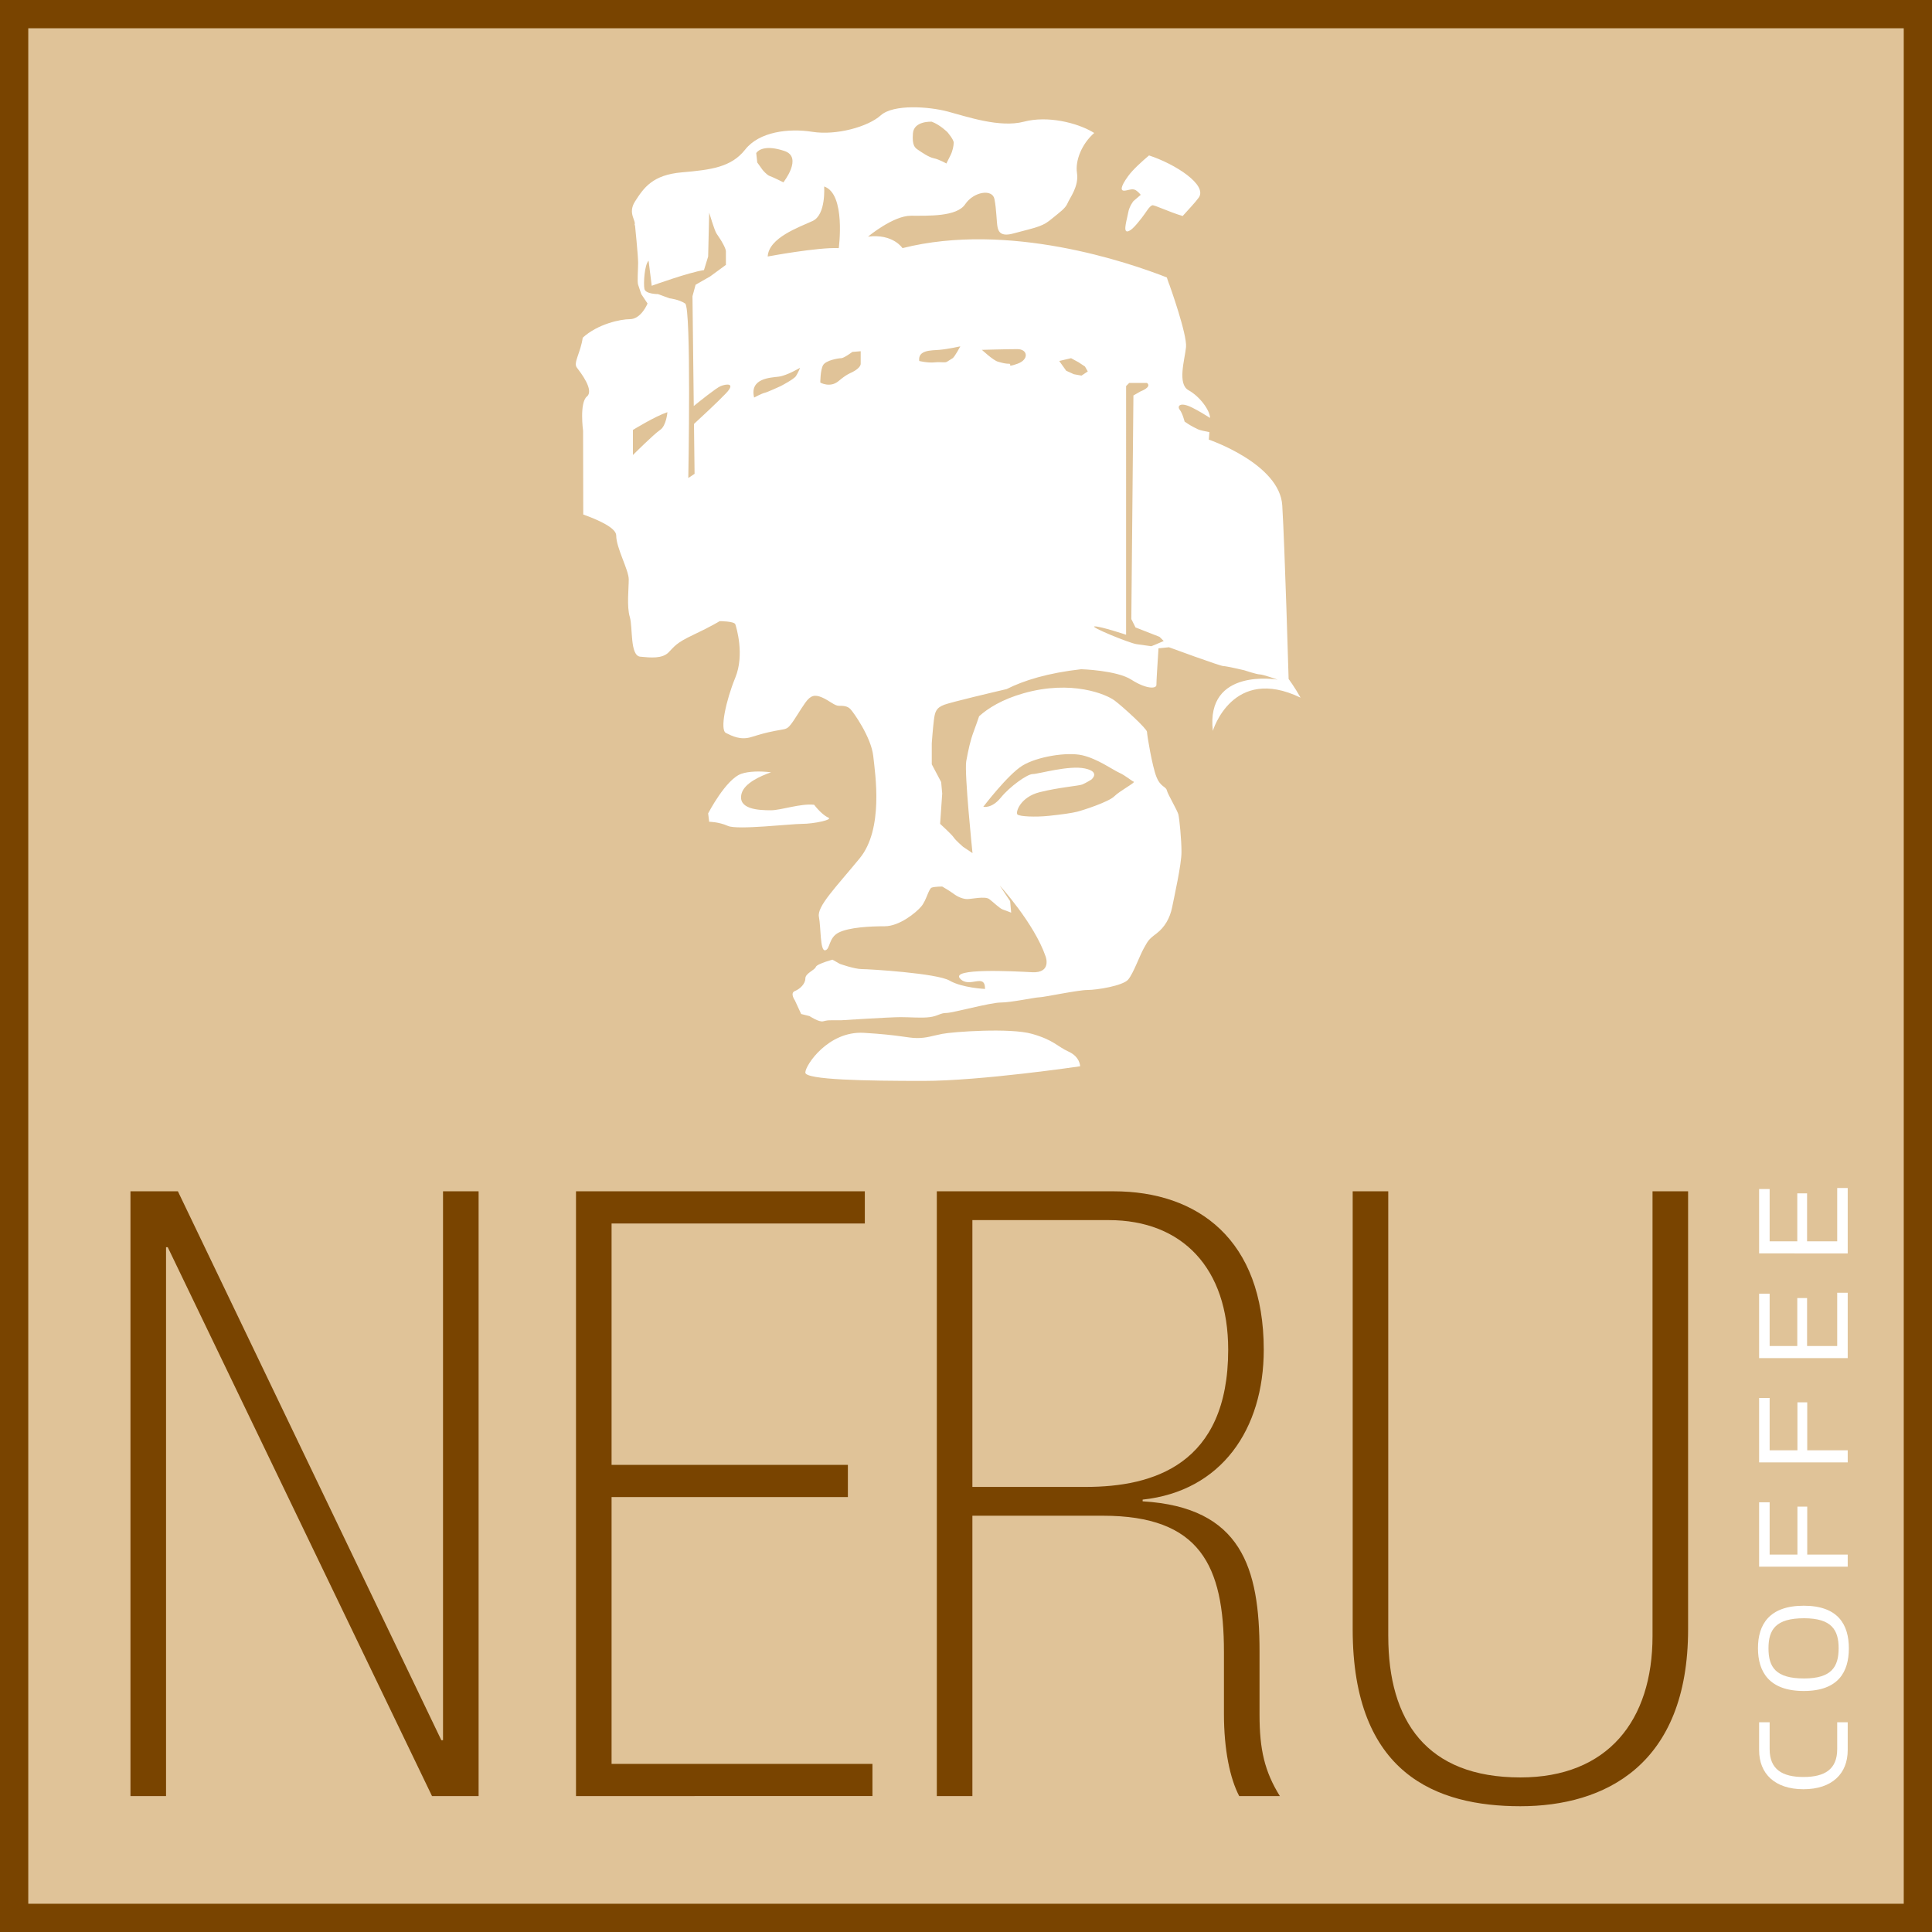 <?xml version="1.0" encoding="utf-8"?>
<!-- Generator: Adobe Illustrator 16.0.0, SVG Export Plug-In . SVG Version: 6.00 Build 0)  -->
<!DOCTYPE svg PUBLIC "-//W3C//DTD SVG 1.1//EN" "http://www.w3.org/Graphics/SVG/1.1/DTD/svg11.dtd">
<svg version="1.1" id="Layer_1" xmlns="http://www.w3.org/2000/svg" xmlns:xlink="http://www.w3.org/1999/xlink" x="0px" y="0px"
	 width="255.118px" height="255.118px" viewBox="0 0 255.118 255.118" enable-background="new 0 0 255.118 255.118"
	 xml:space="preserve">
<rect x="0" y="0" width="255.118" height="255.118" fill="#808080" stroke="none"/>
<path fill="#794400" d="M251.387,0C251.387,0,3.957,0,0,0c0,3.927,0,251.192,0,255.118c3.927,0,251.192,0,255.118,0
	c0-3.926,0-251.191,0-255.118C253.421,0,251.387,0,251.387,0z"/>
<rect x="3.733" y="3.733" fill="#E0C398" width="247.654" height="247.654"/>
<g>
	<path fill="#FFFFFF" d="M238.147,236.265c-3.785,0-5.858-2.054-5.858-5.154v-3.69h1.389v3.558c0,2.663,1.674,3.671,4.47,3.671
		c2.795,0,4.451-1.008,4.451-3.671v-3.558h1.388v3.69C243.986,234.211,241.913,236.265,238.147,236.265z"/>
	<path fill="#FFFFFF" d="M238.185,223.293c-4.584,0-6.048-2.548-6.048-5.648s1.464-5.611,6.048-5.611
		c4.565,0,5.954,2.53,5.954,5.631C244.139,220.764,242.75,223.293,238.185,223.293z M238.224,213.688
		c-3.729,0-4.698,1.483-4.698,3.976c0,2.491,0.97,3.975,4.698,3.975c3.651,0,4.565-1.56,4.565-3.994
		C242.789,215.248,241.875,213.688,238.224,213.688z"/>
	<path fill="#FFFFFF" d="M232.289,206.879v-8.503h1.389v6.905h3.67v-6.334h1.294v6.334h5.345v1.598H232.289z"/>
	<path fill="#FFFFFF" d="M232.289,193.107v-8.502h1.389v6.904h3.67v-6.333h1.294v6.333h5.345v1.598H232.289z"/>
	<path fill="#FFFFFF" d="M232.289,179.337v-8.502h1.389v6.904h3.651v-6.334h1.293v6.334h3.977v-7.037h1.388v8.635H232.289z"/>
	<path fill="#FFFFFF" d="M232.289,165.51v-8.502h1.389v6.904h3.651v-6.334h1.293v6.334h3.977v-7.037h1.388v8.635H232.289z"/>
</g>
<g>
	<path fill="#794400" d="M23.492,157.311l34.784,72.476H58.5v-72.476h4.698v79.857h-6.152L22.15,164.691h-0.224v72.477h-4.698
		v-79.857H23.492z"/>
	<path fill="#794400" d="M76.06,157.311h38.139v4.25H80.757v31.876h31.205v4.25H80.757v35.23h34.449v4.251H76.06V157.311z"/>
	<path fill="#794400" d="M123.705,157.311h23.376c11.073,0,19.796,6.374,19.796,20.915c0,10.513-5.591,18.678-15.993,19.797v0.224
		c13.086,0.782,15.436,8.835,15.436,19.797v8.389c0,4.585,0.671,7.493,2.684,10.736h-5.368c-1.23-2.349-2.015-6.151-2.015-10.849
		v-8.165c0-11.408-3.132-18.007-15.993-18.007h-17.224v37.021h-4.698V157.311z M143.39,196.345c8.836,0,18.791-2.908,18.791-18.119
		c0-10.737-6.04-17.112-15.771-17.112h-18.007v35.231H143.39z"/>
	<path fill="#794400" d="M183.319,216.028c0,11.186,5.033,18.68,17.448,18.68c11.52,0,17.447-7.494,17.447-18.68v-58.718h4.697
		v57.824c0,18.007-11.071,23.376-22.145,23.376s-22.146-4.251-22.146-23.376v-57.824h4.697V216.028z"/>
</g>
<path fill="#FFFFFF" d="M170.161,89.663c0,0-0.503-17.394-0.839-22.913c-0.334-5.52-9.7-8.698-9.7-8.698s0.04-0.432,0.079-0.989
	c-0.639-0.118-1.282-0.259-1.527-0.38c-0.552-0.278,0,0-0.552-0.278c-0.55-0.276-1.195-0.735-1.195-0.735s-0.276-1.104-0.645-1.564
	c-0.366-0.46,0-1.103,1.656-0.276c0.82,0.41,1.686,0.934,2.35,1.356c-0.018-1.007-1.347-2.827-2.843-3.657
	c-1.506-0.837-0.5-4.014-0.332-5.687c0.166-1.674-2.177-8.197-2.177-8.197s-0.158-0.357-0.359-1.011
	c-5.071-1.988-20.883-7.402-34.903-3.869c0,0-1.242-1.931-4.553-1.518c0,0,3.311-2.76,5.655-2.76c2.347,0,6.072,0.138,7.176-1.518
	c1.104-1.655,3.586-2.069,3.864-0.689c0.274,1.38,0.274,3.036,0.413,3.725c0.139,0.691,0.554,1.242,2.069,0.828
	c1.518-0.415,2.76-0.69,3.45-0.965c0.69-0.277,0.966-0.415,1.795-1.105c0.827-0.688,1.653-1.242,1.931-1.931
	c0.275-0.689,1.518-2.208,1.24-4.001c-0.251-1.637,0.649-3.851,2.277-5.273c-0.085-0.051-0.17-0.1-0.257-0.152
	c-2.009-1.17-5.854-2.173-9.031-1.337c-3.18,0.837-7.528-0.669-10.038-1.337c-2.508-0.669-7.191-1.004-8.864,0.501
	c-1.672,1.505-5.853,2.676-9.031,2.173c-3.178-0.5-7.025,0-8.866,2.343c-1.839,2.34-4.516,2.676-8.363,3.009
	c-3.847,0.335-5.017,2.007-6.188,3.848c-1.016,1.595,0.232,2.561-0.073,3.117l0.072,0.007c0,0,0.413,4.001,0.413,4.967
	c0,0.967-0.138,2.483,0,2.898c0.138,0.413,0.416,1.241,0.416,1.241l0.828,1.242c0,0-0.828,2.069-2.345,2.069
	c-1.221,0-4.224,0.625-6.215,2.446c-0.269,1.946-1.257,3.299-0.789,3.923c0.502,0.67,2.341,3.011,1.338,3.846
	c-1.003,0.838-0.502,4.518-0.502,4.518l0.023,11.062c1.888,0.672,4.352,1.745,4.352,2.766c0,1.655,1.655,4.552,1.655,5.795
	c0,1.241-0.277,3.586,0.139,4.967c0.413,1.379,0,5.105,1.379,5.243c1.38,0.138,2.897,0.276,3.725-0.552
	c0.828-0.828,0.966-1.241,3.312-2.345c2.346-1.104,3.448-1.794,3.448-1.794s1.932,0,2.071,0.416c0.138,0.413,1.241,4,0,7.036
	c-1.243,3.035-2.071,6.899-1.243,7.312c0.827,0.414,1.931,0.967,3.311,0.553c1.381-0.416,1.794-0.553,3.174-0.828
	c1.38-0.277,1.518-0.138,2.069-0.828c0.552-0.69,1.243-1.933,1.932-2.898c0.689-0.966,1.241-1.103,2.207-0.689
	c0.967,0.414,1.656,1.103,2.208,1.103c0.552,0,1.103,0,1.518,0.414c0.415,0.415,2.76,3.727,3.035,6.208
	c0.277,2.484,1.38,9.659-1.793,13.521c-3.172,3.864-5.657,6.347-5.38,7.728c0.274,1.372,0.14,4.515,0.816,4.416
	c0.004-0.001,0.008,0,0.012-0.001c0.689-0.138,0.414-1.657,1.793-2.347c1.381-0.689,4.139-0.827,6.071-0.827
	c1.932,0,4.14-1.794,4.83-2.623c0.689-0.828,0.965-2.344,1.38-2.483c0.413-0.139,1.379-0.139,1.379-0.139s0.966,0.553,1.518,0.966
	c0.552,0.416,1.242,0.69,1.794,0.69s2.344-0.413,2.899,0c0.55,0.415,1.379,1.242,1.792,1.381c0.414,0.137,1.104,0.413,1.104,0.413
	l-0.139-1.517l-1.379-2.07c0,0,4.552,4.968,6.069,9.382c0,0,0.829,2.207-1.792,2.07c-2.622-0.139-10.763-0.552-9.521,0.827
	c1.241,1.381,3.31-0.827,3.31,1.381c0,0-3.034-0.139-4.69-1.104c-1.656-0.968-10.623-1.518-11.589-1.518
	c-0.967,0-2.898-0.691-2.898-0.691l-0.966-0.551c0,0-0.42,0.112-0.894,0.272c-0.578,0.196-1.237,0.466-1.312,0.693
	c-0.139,0.414-1.38,0.827-1.38,1.518s-0.689,1.381-1.38,1.656c-0.689,0.274,0,1.24,0,1.24l0.828,1.794l1.104,0.277
	c0,0,1.242,0.829,1.793,0.688c0.552-0.137,0.689-0.137,1.103-0.137c0.415,0,1.242,0,1.242,0s1.579-0.101,3.344-0.203
	c1.812-0.105,3.822-0.21,4.521-0.21c1.378,0,2.759,0.137,3.862,0c1.105-0.139,1.381-0.552,2.209-0.552
	c0.827,0,5.794-1.379,7.176-1.379c1.379,0,4.552-0.69,5.104-0.69c0.551,0,5.104-0.966,6.347-0.966c1.241,0,4.691-0.554,5.382-1.381
	c0.69-0.829,1.518-3.174,2.067-4.14c0.554-0.965,0.554-1.104,1.658-1.931c1.102-0.829,1.792-2.069,2.069-3.449
	c0.274-1.38,1.24-5.657,1.24-7.313c0-1.656-0.275-4.416-0.412-4.967c-0.14-0.552-1.381-2.621-1.519-3.173
	c-0.137-0.553-0.827-0.415-1.379-1.793c-0.553-1.381-1.243-5.52-1.243-5.933c0-0.415-3.173-3.312-4.277-4.14
	c-1.104-0.827-5.656-2.76-12.005-0.966c-2.869,0.811-4.717,1.988-5.887,3.035c-0.145,0.425-0.438,1.279-0.735,2.071
	c-0.414,1.104-0.69,2.346-0.965,3.862c-0.276,1.519,0.826,12.143,0.826,12.143l-1.241-0.827c0,0-0.965-0.829-1.242-1.242
	c-0.276-0.414-1.793-1.793-1.793-1.793l0.275-4.001l-0.138-1.518l-1.241-2.345v-2.759c0,0,0.138-1.933,0.276-3.037
	c0.137-1.103,0.276-1.655,1.379-2.069c0.919-0.344,6.412-1.641,8.233-2.067c2.242-1.131,5.395-2.121,9.842-2.624
	c0,0,4.69,0.139,6.623,1.379c1.931,1.243,3.312,1.243,3.312,0.69c0-0.551,0.136-2.621,0.136-2.621l0.139-2.208l1.381-0.139
	c0,0,6.761,2.484,7.174,2.484c0.414,0,2.76,0.553,2.76,0.553s1.656,0.551,2.069,0.551c0.414,0,2.347,0.689,2.347,0.689
	s-9.521-1.656-8.555,6.762c0,0,2.592-8.716,11.584-4.383C170.944,90.699,170.161,89.663,170.161,89.663z M120.554,17.589
	c0.137-1.656,2.483-1.518,2.483-1.518c1.104,0.415,2.069,1.381,2.069,1.381s0.828,0.965,0.828,1.379
	c0,0.415-0.138,1.104-0.414,1.655c-0.275,0.553-0.551,1.105-0.551,1.105s-0.966-0.552-1.656-0.69
	c-0.69-0.138-1.656-0.827-2.07-1.103C120.829,19.521,120.415,19.246,120.554,17.589z M87.165,56.774
	c-0.829,0.551-3.589,3.311-3.589,3.311v-3.311c0,0,2.898-1.793,4.554-2.345C88.13,54.429,87.991,56.222,87.165,56.774z
	 M95.855,51.945c-1.107,1.162-3.366,3.254-4.216,4.037l0.078,6.587l-0.828,0.553c0,0,0.414-22.49-0.414-23.042
	c-0.828-0.552-2.07-0.689-2.07-0.689l-1.519-0.553c0,0-1.656,0-1.793-0.689c-0.136-0.689,0-3.173,0.553-3.726l0.414,3.312
	c0,0,4.967-1.793,6.898-2.069l0.552-1.794l0.137-5.794c0,0,0.69,2.344,0.968,2.759c0.275,0.414,0.551,0.829,0.551,0.829
	s0.689,1.102,0.689,1.517c0,0.413,0,1.794,0,1.794l-2.069,1.517l-1.932,1.105l-0.413,1.518l0.17,14.498
	c0.735-0.598,2.979-2.403,3.555-2.632C95.855,50.703,97.236,50.497,95.855,51.945z M103.581,19.935
	c2.485,0.828-0.136,4.139-0.136,4.139s-1.38-0.689-1.793-0.827c-0.415-0.14-0.965-0.828-0.965-0.828l-0.692-0.965l-0.136-1.243
	C100.132,19.797,101.098,19.107,103.581,19.935z M105.1,49.669c-0.276,0.413-2.001,1.31-2.001,1.31s-1.793,0.828-2.138,0.897
	c-0.345,0.068-1.38,0.621-1.38,0.621c-0.622-2.553,2.14-2.622,3.242-2.76c1.104-0.14,2.83-1.173,2.83-1.173
	S105.375,49.254,105.1,49.669z M101.375,33.87c0.138-2.483,4.14-3.863,5.933-4.691c1.794-0.828,1.518-4.553,1.518-4.553
	c2.897,0.966,1.932,8.14,1.932,8.14C107.998,32.628,101.375,33.87,101.375,33.87z M113.654,48.034c0,0.461-0.735,0.921-1.104,1.105
	c-0.367,0.184-0.736,0.276-1.839,1.196c-1.104,0.919-2.392,0.183-2.392,0.183s0-1.656,0.368-2.298
	c0.368-0.644,2.024-0.92,2.392-0.92c0.368,0,1.471-0.828,1.471-0.828l1.104-0.093C113.654,46.379,113.654,47.576,113.654,48.034z
	 M134.995,101.109c1.931-1.195,5.886-1.839,7.909-1.379c2.024,0.46,4.048,1.931,4.875,2.299c0.829,0.368,1.656,1.104,1.933,1.196
	c0.275,0.093-1.84,1.196-2.575,1.932c-0.736,0.736-4.139,1.84-4.875,2.023c-0.736,0.186-2.024,0.369-3.772,0.552
	c-1.747,0.184-3.862,0.093-4.14-0.183c-0.274-0.277,0.368-2.3,2.944-2.944s5.151-0.827,5.61-1.012
	c0.461-0.183,1.197-0.643,1.197-0.643s1.288-1.013-0.829-1.473c-2.115-0.459-6.163,0.736-6.898,0.736
	c-0.736,0-3.035,1.656-4.229,3.127c-1.197,1.471-2.302,1.196-2.302,1.196S133.062,102.305,134.995,101.109z M125.796,47.3
	c-0.276,0.184-0.46,0.276-0.736,0.459c-0.276,0.184-0.736,0-1.655,0.092c-0.92,0.092-2.024-0.184-2.024-0.184
	c-0.184-1.471,1.564-1.38,2.668-1.471c1.103-0.093,2.759-0.46,2.759-0.46S126.072,47.115,125.796,47.3z M134.35,48.034
	c-1.562,0.553-0.643,0-1.102,0c-0.461,0-0.829-0.091-1.474-0.275c-0.644-0.184-2.113-1.563-2.113-1.563s3.31-0.093,4.688-0.093
	C135.73,46.104,135.913,47.484,134.35,48.034z M142.812,49.598l-1.011-0.183l-1.011-0.46l-0.92-1.288l1.564-0.367l1.011,0.551
	l0.827,0.552l0.368,0.645L142.812,49.598z M152.702,85.06l-0.69,0.275c0,0-0.968-0.137-1.934-0.275
	c-0.963-0.139-6.345-2.347-5.518-2.347c0.829,0,4.139,1.104,4.139,1.104V50.979l0.416-0.414h1.379h0.965
	c0.69,0.552-0.827,1.105-0.827,1.105l-0.965,0.551l-0.277,29.527l0.552,1.103l3.174,1.243l0.552,0.55L152.702,85.06z
	 M148.425,25.178c0.413,0,0.965-0.276,1.381-0.138c0.411,0.138,0.826,0.689,0.826,0.689l-0.965,0.828c0,0-0.552,0.69-0.69,1.519
	s-0.69,2.483-0.139,2.483s1.379-1.104,1.933-1.794c0.55-0.688,0.966-1.517,1.379-1.655c0.26-0.088,2.167,0.866,4.022,1.413
	c0.823-0.917,1.63-1.755,2.113-2.418c1.219-1.677-3.118-4.464-6.557-5.579c-0.924,0.778-2.127,1.86-2.752,2.722
	C147.872,24.763,148.011,25.178,148.425,25.178z M141.112,138.869c-1.52-0.691-1.933-1.518-4.829-2.347
	c-2.898-0.827-10.487-0.275-11.867,0c-1.379,0.276-2.069,0.552-3.312,0.552c-1.24,0-2.344-0.413-7.036-0.69
	c-4.691-0.273-7.726,4.279-7.726,5.245c0,0.965,8.001,1.104,15.591,1.104c7.587,0,20.697-1.933,20.697-1.933
	S142.63,139.56,141.112,138.869z M109.377,107.962c-0.476-0.19-1.279-0.906-1.868-1.692c-1.792-0.203-4.361,0.727-5.722,0.727
	c-1.656,0-4.415-0.139-3.862-2.208c0.367-1.376,2.503-2.325,3.893-2.807c-1.508-0.185-2.956-0.127-3.893,0.184
	c-2.07,0.69-4.416,5.244-4.416,5.244l0.137,1.104c0,0,1.243,0,2.484,0.552c1.242,0.552,8.279-0.276,9.796-0.276
	C107.445,108.791,110.067,108.238,109.377,107.962z"/>
</svg>
